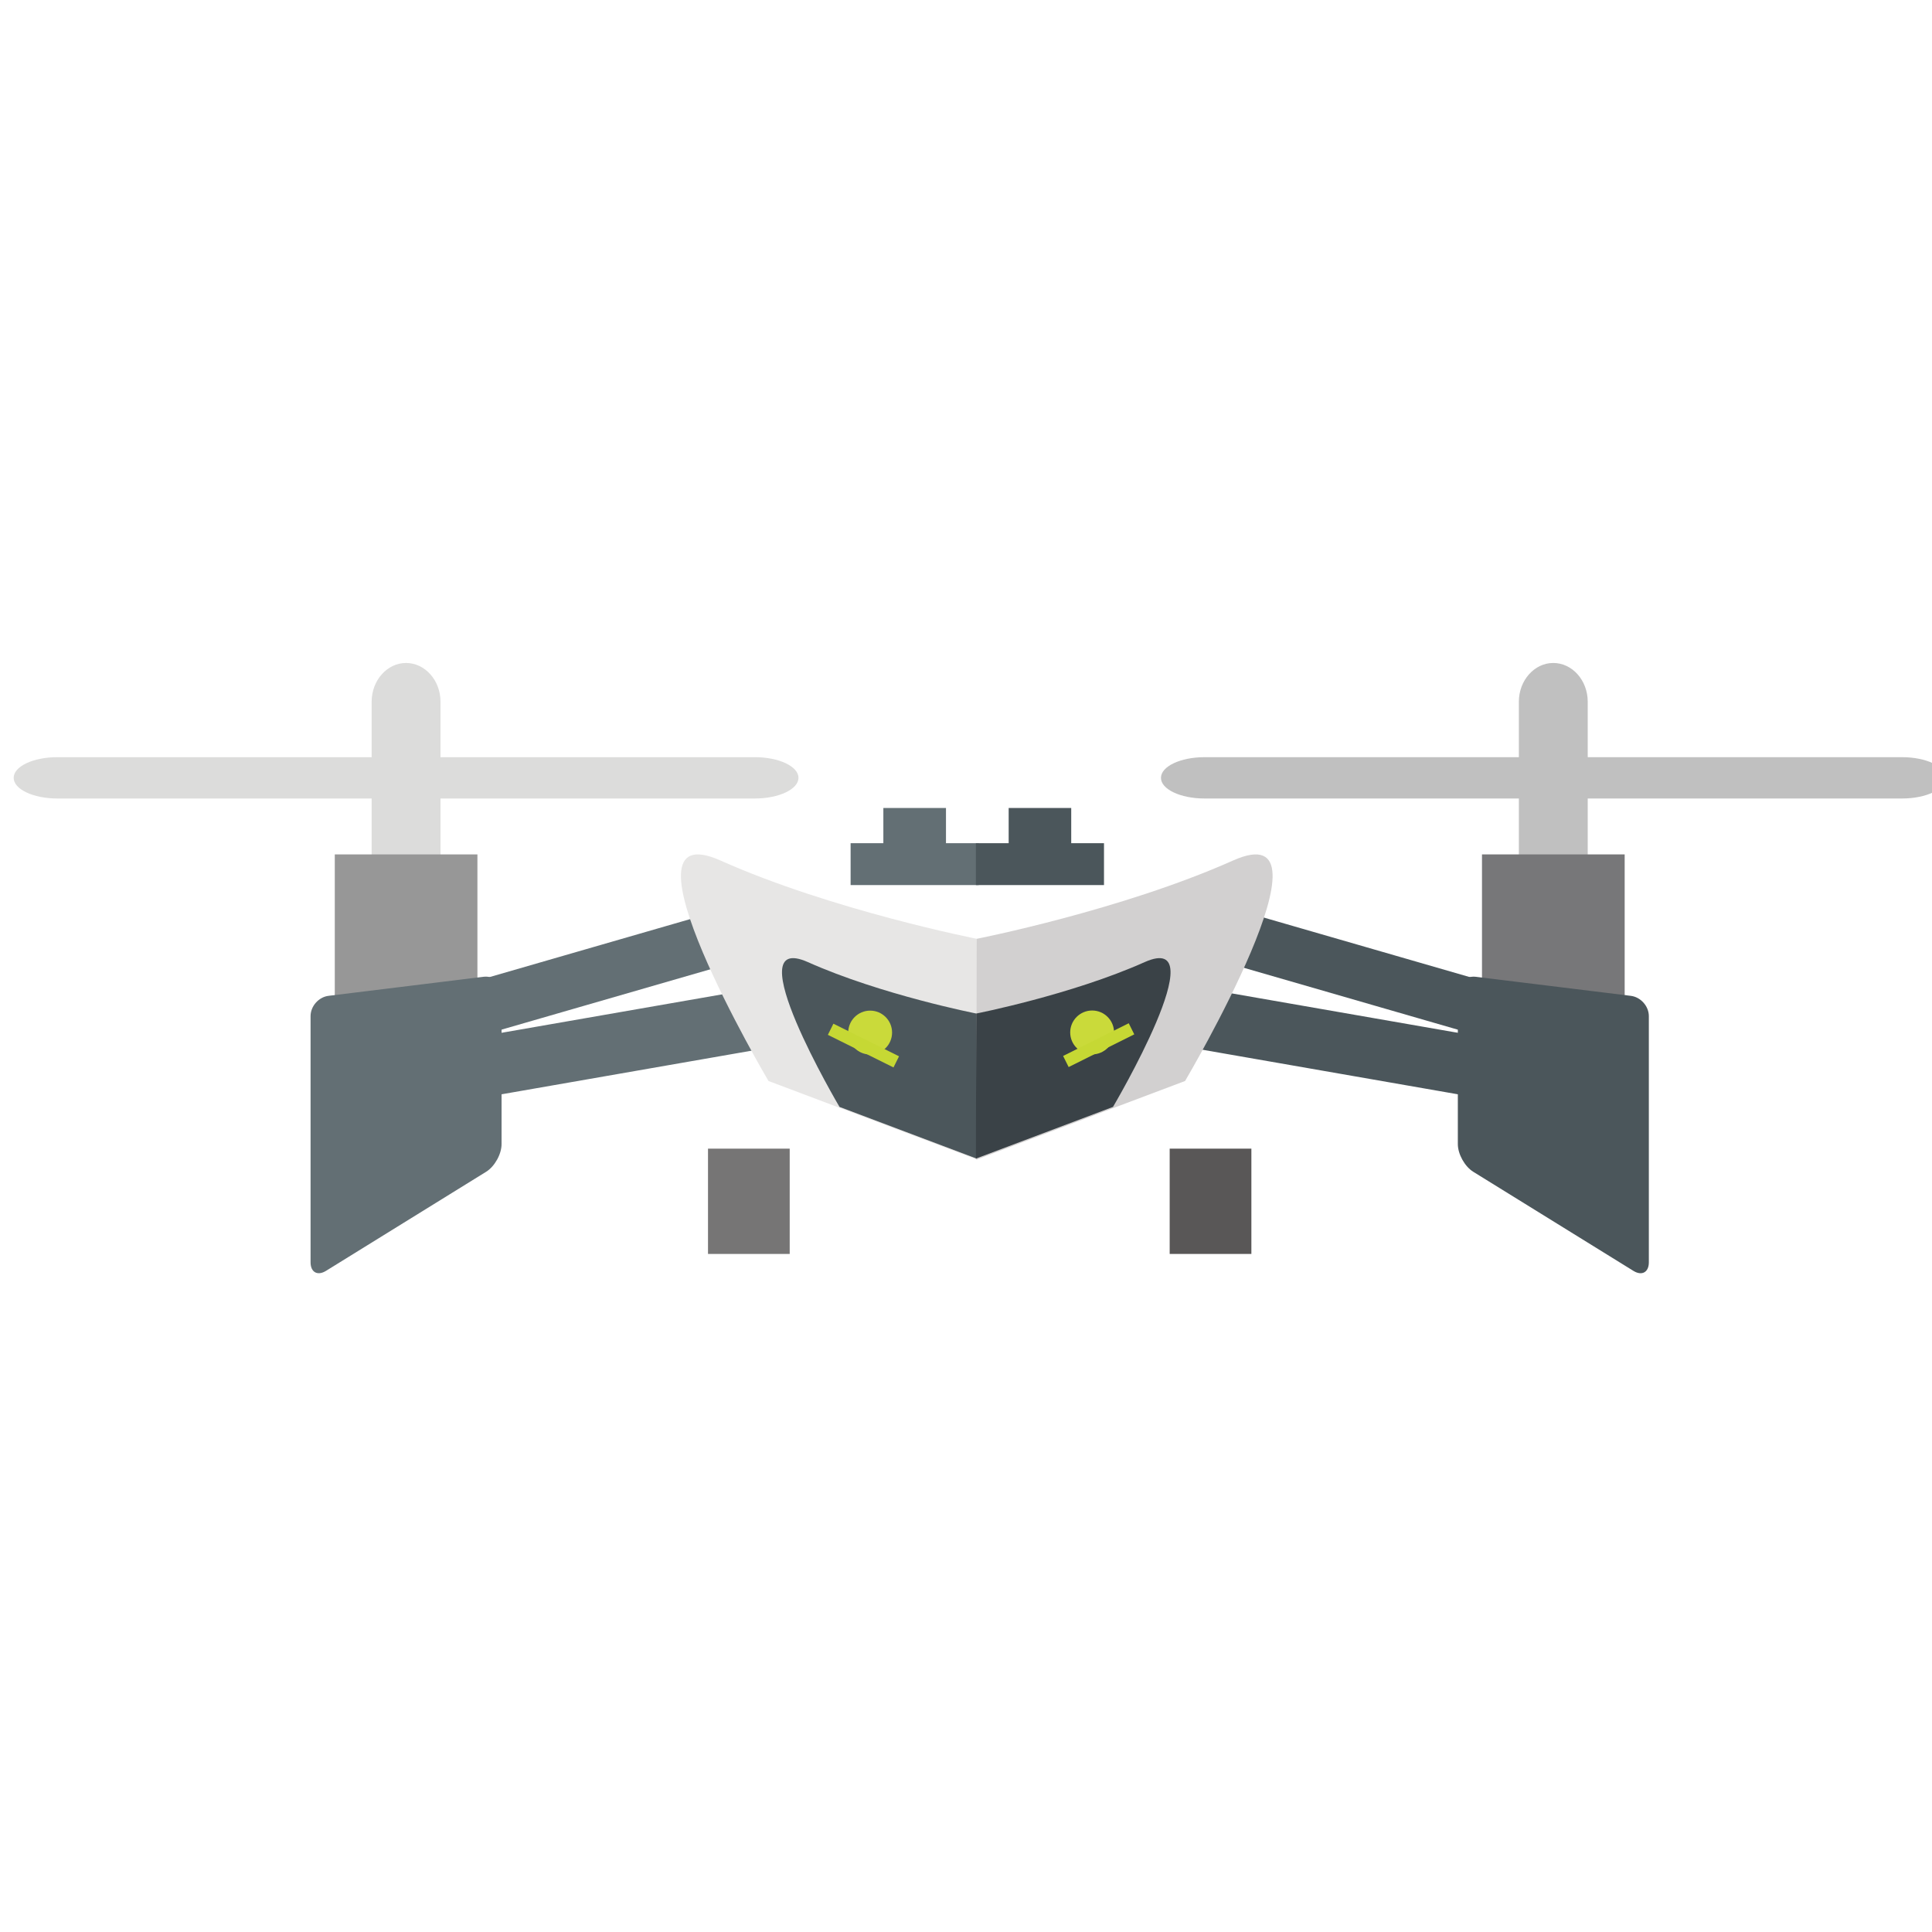 <?xml version="1.0" encoding="utf-8"?>
<!-- Generator: Adobe Illustrator 15.0.0, SVG Export Plug-In . SVG Version: 6.00 Build 0)  -->
<!DOCTYPE svg PUBLIC "-//W3C//DTD SVG 1.1//EN" "http://www.w3.org/Graphics/SVG/1.1/DTD/svg11.dtd">
<svg version="1.1" id="レイヤー_1" xmlns="http://www.w3.org/2000/svg" xmlns:xlink="http://www.w3.org/1999/xlink" x="0px"
	 y="0px" width="80px" height="80px" viewBox="0 0 80 80" enable-background="new 0 0 80 80" xml:space="preserve">
<g>
	<g>
		<polygon fill="#636F74" points="36.578,35.767 39.171,35.767 39.171,33.457 36.578,33.457 		"/>
		<polygon fill="#4B565B" points="41.767,35.767 44.357,35.767 44.357,33.457 41.767,33.457 		"/>
		<g>
			<rect x="35.222" y="34.915" fill="#636F74" width="5.305" height="1.734"/>
			<rect x="40.41" y="34.915" fill="#4B565B" width="5.304" height="1.734"/>
		</g>
	</g>
	<path fill="#C0C0C0" d="M64.318,37.065c-0.783,0-1.425-0.722-1.425-1.603v-6.407c0-0.881,0.642-1.603,1.425-1.603
		c0.786,0,1.426,0.721,1.426,1.603v6.407C65.747,36.343,65.104,37.065,64.318,37.065L64.318,37.065"/>
	<path fill="#C0C0C0" d="M49.876,33.064c-0.996,0-1.806-0.384-1.803-0.856c0-0.472,0.808-0.855,1.803-0.855h28.885
		c0.996,0,1.806,0.383,1.806,0.855s-0.81,0.856-1.806,0.856H49.876"/>
	<polygon fill="#777779" points="61.366,35.379 67.274,35.379 67.274,46.158 61.366,46.158 	"/>
	<path fill="#4B565B" d="M65.421,43.493c-0.271,0.279-0.689,0.403-1.103,0.286l-13.6-3.932c-0.6-0.174-0.957-0.796-0.799-1.391
		c0.158-0.595,0.772-0.935,1.37-0.763l13.601,3.931c0.601,0.173,0.958,0.797,0.8,1.392C65.642,43.204,65.546,43.364,65.421,43.493"
		/>
	<path fill="#4B565B" d="M66.1,45.647c-0.258,0.351-0.713,0.541-1.206,0.455l-16.28-2.84c-0.719-0.123-1.246-0.785-1.179-1.477
		c0.069-0.692,0.708-1.149,1.424-1.025l16.28,2.838c0.719,0.124,1.244,0.787,1.178,1.478C66.296,45.294,66.218,45.487,66.1,45.647"
		/>
	<g>
		<path fill="#4B565B" d="M60.367,41.104c0-0.412,0.334-0.708,0.744-0.657l6.419,0.789c0.409,0.05,0.745,0.428,0.745,0.841V52.27
			c0,0.412-0.287,0.572-0.639,0.354l-6.633-4.104c-0.351-0.218-0.637-0.731-0.637-1.145V41.104z"/>
	</g>
	<path fill="#DCDCDB" d="M16.814,37.065L16.814,37.065c-0.784,0-1.425-0.722-1.425-1.603v-6.407c0-0.881,0.641-1.603,1.425-1.603
		c0.784,0,1.426,0.721,1.426,1.603v6.407C18.24,36.343,17.599,37.065,16.814,37.065"/>
	<path fill="#DCDCDB" d="M31.257,33.064H2.372c-0.997,0-1.806-0.384-1.806-0.856s0.809-0.855,1.806-0.855h28.885
		c0.996,0,1.806,0.383,1.806,0.855S32.253,33.064,31.257,33.064"/>
	<polygon fill="#979797" points="19.769,46.158 13.863,46.158 13.863,35.379 19.769,35.379 	"/>
	<path fill="#636F74" d="M15.714,43.493c-0.126-0.129-0.22-0.291-0.269-0.478c-0.158-0.595,0.2-1.219,0.798-1.392l13.602-3.931
		c0.598-0.173,1.212,0.168,1.371,0.763c0.159,0.595-0.199,1.217-0.8,1.391l-13.601,3.932C16.404,43.898,15.985,43.772,15.714,43.493
		"/>
	<path fill="#636F74" d="M15.036,45.647c-0.119-0.16-0.196-0.354-0.218-0.571c-0.068-0.69,0.459-1.354,1.177-1.478l16.281-2.838
		c0.717-0.124,1.354,0.333,1.424,1.025c0.067,0.691-0.458,1.354-1.177,1.477l-16.281,2.84
		C15.749,46.188,15.294,45.998,15.036,45.647"/>
	<g>
		<path fill="#636F74" d="M20.769,47.375c0,0.413-0.286,0.927-0.638,1.145l-6.633,4.104c-0.35,0.216-0.638,0.058-0.638-0.354V42.076
			c0-0.413,0.335-0.791,0.745-0.841l6.42-0.789c0.41-0.05,0.744,0.245,0.744,0.657V47.375z"/>
	</g>
	<g>
		<path fill="#E7E6E5" d="M40.468,48.02l-8.646-3.258c0,0-6.605-11.191-1.986-9.129c4.619,2.062,10.611,3.241,10.611,3.241
			L40.468,48.02z"/>
		<path fill="#D2D0D0" d="M40.425,48.02l8.646-3.258c0,0,6.604-11.191,1.984-9.129c-4.619,2.062-10.611,3.241-10.611,3.241
			L40.425,48.02z"/>
		<path fill="#4B565B" d="M40.439,47.975l-5.677-2.14c0,0-4.338-7.349-1.304-5.994c3.033,1.354,6.969,2.127,6.969,2.127
			L40.439,47.975z"/>
		<path fill="#3A4247" d="M40.41,47.975l5.677-2.14c0,0,4.339-7.349,1.306-5.994c-3.033,1.354-6.969,2.127-6.969,2.127L40.41,47.975
			z"/>
	</g>
	<g>
		<circle fill="#CADA3A" cx="36.031" cy="42.756" r="0.908"/>
		
			<rect x="34.251" y="43.058" transform="matrix(-0.896 -0.445 0.445 -0.896 48.526 98.022)" fill="#C6D834" width="3.033" height="0.515"/>
	</g>
	<g>
		<circle fill="#CADA3A" cx="45.223" cy="42.751" r="0.908"/>
		
			<rect x="43.968" y="43.053" transform="matrix(0.895 -0.446 0.446 0.895 -14.532 24.802)" fill="#C6D834" width="3.036" height="0.514"/>
	</g>
</g>
<g>
	<rect x="29.317" y="47.563" fill="#767575" width="3.383" height="4.36"/>
	<rect x="48.434" y="47.563" fill="#595757" width="3.383" height="4.36"/>
</g>
</svg>
